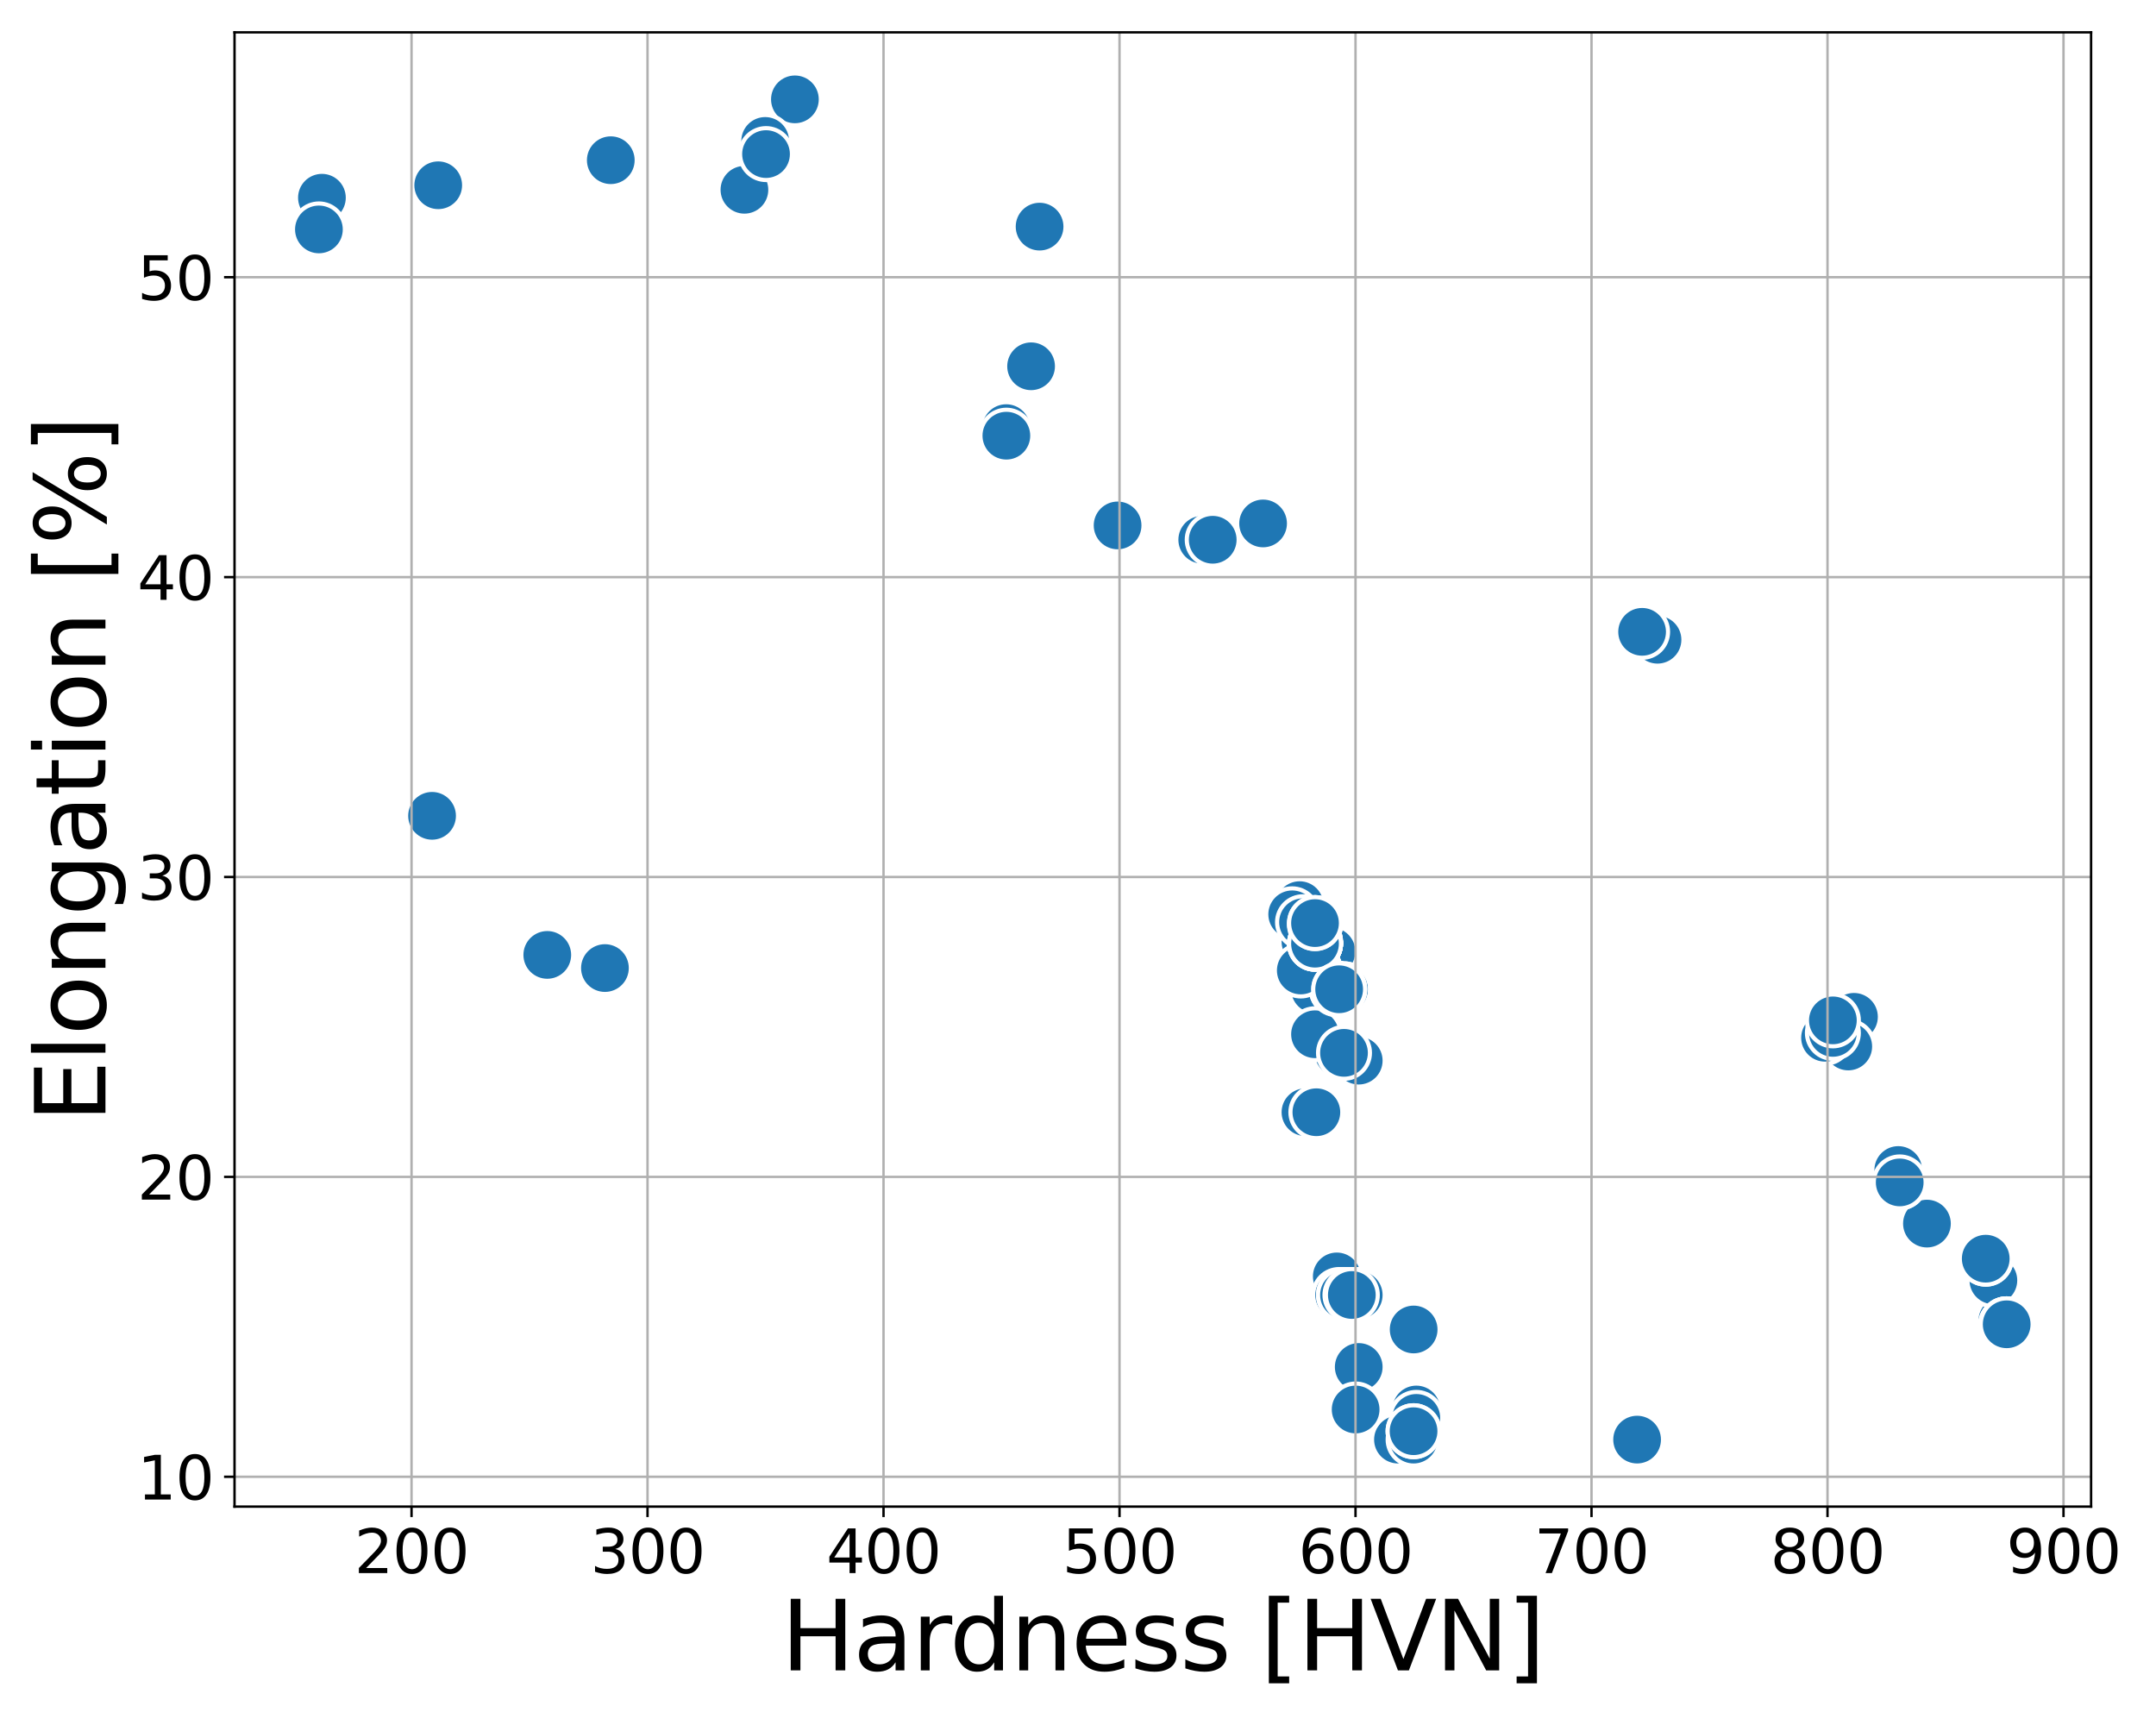 <?xml version="1.0" encoding="utf-8" standalone="no"?>
<!DOCTYPE svg PUBLIC "-//W3C//DTD SVG 1.1//EN"
  "http://www.w3.org/Graphics/SVG/1.1/DTD/svg11.dtd">
<svg xmlns:xlink="http://www.w3.org/1999/xlink" width="720pt" height="576pt" viewBox="0 0 720 576" xmlns="http://www.w3.org/2000/svg" version="1.1">
 <defs>
  <style type="text/css">*{stroke-linejoin: round; stroke-linecap: butt}</style>
 </defs>
 <g id="figure_1">
  <g id="patch_1">
   <path d="M 0 576 
L 720 576 
L 720 0 
L 0 0 
z
" style="fill: #ffffff"/>
  </g>
  <g id="axes_1">
   <g id="patch_2">
    <path d="M 78.32 503.08 
L 698.321 503.08 
L 698.321 10.8 
L 78.32 10.8 
z
" style="fill: #ffffff"/>
   </g>
   <g id="PathCollection_1">
    <defs>
     <path id="m4649d47765" d="M 0 8.66 
C 2.297 8.66 4.5 7.748 6.124 6.124 
C 7.748 4.5 8.66 2.297 8.66 0 
C 8.66 -2.297 7.748 -4.5 6.124 -6.124 
C 4.5 -7.748 2.297 -8.66 0 -8.66 
C -2.297 -8.66 -4.5 -7.748 -6.124 -6.124 
C -7.748 -4.5 -8.66 -2.297 -8.66 0 
C -8.66 2.297 -7.748 4.5 -6.124 6.124 
C -4.5 7.748 -2.297 8.66 0 8.66 
z
" style="stroke: #ffffff; stroke-width: 1.386"/>
    </defs>
    <g clip-path="url(#p7f544eba60)">
     <use xlink:href="#m4649d47765" x="202.018" y="323.248" style="fill: #1f77b4; stroke: #ffffff; stroke-width: 1.386"/>
     <use xlink:href="#m4649d47765" x="668.681" y="441.008" style="fill: #1f77b4; stroke: #ffffff; stroke-width: 1.386"/>
     <use xlink:href="#m4649d47765" x="643.506" y="408.575" style="fill: #1f77b4; stroke: #ffffff; stroke-width: 1.386"/>
     <use xlink:href="#m4649d47765" x="347.173" y="75.674" style="fill: #1f77b4; stroke: #ffffff; stroke-width: 1.386"/>
     <use xlink:href="#m4649d47765" x="144.289" y="272.414" style="fill: #1f77b4; stroke: #ffffff; stroke-width: 1.386"/>
     <use xlink:href="#m4649d47765" x="146.345" y="61.861" style="fill: #1f77b4; stroke: #ffffff; stroke-width: 1.386"/>
     <use xlink:href="#m4649d47765" x="401.49" y="180.231" style="fill: #1f77b4; stroke: #ffffff; stroke-width: 1.386"/>
     <use xlink:href="#m4649d47765" x="265.46" y="33.176" style="fill: #1f77b4; stroke: #ffffff; stroke-width: 1.386"/>
     <use xlink:href="#m4649d47765" x="446.422" y="330.33" style="fill: #1f77b4; stroke: #ffffff; stroke-width: 1.386"/>
     <use xlink:href="#m4649d47765" x="553.529" y="213.619" style="fill: #1f77b4; stroke: #ffffff; stroke-width: 1.386"/>
     <use xlink:href="#m4649d47765" x="619.137" y="339.533" style="fill: #1f77b4; stroke: #ffffff; stroke-width: 1.386"/>
     <use xlink:href="#m4649d47765" x="336.021" y="142.956" style="fill: #1f77b4; stroke: #ffffff; stroke-width: 1.386"/>
     <use xlink:href="#m4649d47765" x="248.601" y="63.372" style="fill: #1f77b4; stroke: #ffffff; stroke-width: 1.386"/>
     <use xlink:href="#m4649d47765" x="107.508" y="66.023" style="fill: #1f77b4; stroke: #ffffff; stroke-width: 1.386"/>
     <use xlink:href="#m4649d47765" x="336.078" y="145.48" style="fill: #1f77b4; stroke: #ffffff; stroke-width: 1.386"/>
     <use xlink:href="#m4649d47765" x="372.752" y="174.51" style="fill: #1f77b4; stroke: #ffffff; stroke-width: 1.386"/>
     <use xlink:href="#m4649d47765" x="106.502" y="76.608" style="fill: #1f77b4; stroke: #ffffff; stroke-width: 1.386"/>
     <use xlink:href="#m4649d47765" x="634.411" y="394.825" style="fill: #1f77b4; stroke: #ffffff; stroke-width: 1.386"/>
     <use xlink:href="#m4649d47765" x="203.972" y="53.495" style="fill: #1f77b4; stroke: #ffffff; stroke-width: 1.386"/>
     <use xlink:href="#m4649d47765" x="422.471" y="174.782" style="fill: #1f77b4; stroke: #ffffff; stroke-width: 1.386"/>
     <use xlink:href="#m4649d47765" x="344.334" y="122.308" style="fill: #1f77b4; stroke: #ffffff; stroke-width: 1.386"/>
     <use xlink:href="#m4649d47765" x="665.694" y="427.516" style="fill: #1f77b4; stroke: #ffffff; stroke-width: 1.386"/>
     <use xlink:href="#m4649d47765" x="203.594" y="54.156" style="fill: #1f77b4; stroke: #ffffff; stroke-width: 1.386"/>
     <use xlink:href="#m4649d47765" x="617.23" y="349.439" style="fill: #1f77b4; stroke: #ffffff; stroke-width: 1.386"/>
     <use xlink:href="#m4649d47765" x="670.139" y="442.2" style="fill: #1f77b4; stroke: #ffffff; stroke-width: 1.386"/>
     <use xlink:href="#m4649d47765" x="669.855" y="442.42" style="fill: #1f77b4; stroke: #ffffff; stroke-width: 1.386"/>
     <use xlink:href="#m4649d47765" x="255.537" y="47.058" style="fill: #1f77b4; stroke: #ffffff; stroke-width: 1.386"/>
     <use xlink:href="#m4649d47765" x="633.93" y="390.679" style="fill: #1f77b4; stroke: #ffffff; stroke-width: 1.386"/>
     <use xlink:href="#m4649d47765" x="373.223" y="175.443" style="fill: #1f77b4; stroke: #ffffff; stroke-width: 1.386"/>
     <use xlink:href="#m4649d47765" x="182.766" y="318.854" style="fill: #1f77b4; stroke: #ffffff; stroke-width: 1.386"/>
     <use xlink:href="#m4649d47765" x="431.53" y="305.302" style="fill: #1f77b4; stroke: #ffffff; stroke-width: 1.386"/>
     <use xlink:href="#m4649d47765" x="255.817" y="51.452" style="fill: #1f77b4; stroke: #ffffff; stroke-width: 1.386"/>
     <use xlink:href="#m4649d47765" x="634.411" y="394.825" style="fill: #1f77b4; stroke: #ffffff; stroke-width: 1.386"/>
     <use xlink:href="#m4649d47765" x="609.477" y="346.526" style="fill: #1f77b4; stroke: #ffffff; stroke-width: 1.386"/>
     <use xlink:href="#m4649d47765" x="670.052" y="442.2" style="fill: #1f77b4; stroke: #ffffff; stroke-width: 1.386"/>
     <use xlink:href="#m4649d47765" x="435.96" y="371.381" style="fill: #1f77b4; stroke: #ffffff; stroke-width: 1.386"/>
     <use xlink:href="#m4649d47765" x="663.141" y="420.288" style="fill: #1f77b4; stroke: #ffffff; stroke-width: 1.386"/>
     <use xlink:href="#m4649d47765" x="203.972" y="53.495" style="fill: #1f77b4; stroke: #ffffff; stroke-width: 1.386"/>
     <use xlink:href="#m4649d47765" x="421.809" y="174.782" style="fill: #1f77b4; stroke: #ffffff; stroke-width: 1.386"/>
     <use xlink:href="#m4649d47765" x="548.386" y="210.975" style="fill: #1f77b4; stroke: #ffffff; stroke-width: 1.386"/>
     <use xlink:href="#m4649d47765" x="612.094" y="344.894" style="fill: #1f77b4; stroke: #ffffff; stroke-width: 1.386"/>
     <use xlink:href="#m4649d47765" x="439.604" y="371.392" style="fill: #1f77b4; stroke: #ffffff; stroke-width: 1.386"/>
     <use xlink:href="#m4649d47765" x="612.094" y="340.715" style="fill: #1f77b4; stroke: #ffffff; stroke-width: 1.386"/>
     <use xlink:href="#m4649d47765" x="663.141" y="420.288" style="fill: #1f77b4; stroke: #ffffff; stroke-width: 1.386"/>
     <use xlink:href="#m4649d47765" x="435.96" y="308.235" style="fill: #1f77b4; stroke: #ffffff; stroke-width: 1.386"/>
     <use xlink:href="#m4649d47765" x="447.211" y="330.33" style="fill: #1f77b4; stroke: #ffffff; stroke-width: 1.386"/>
     <use xlink:href="#m4649d47765" x="439.148" y="308.9" style="fill: #1f77b4; stroke: #ffffff; stroke-width: 1.386"/>
     <use xlink:href="#m4649d47765" x="472.984" y="470.647" style="fill: #1f77b4; stroke: #ffffff; stroke-width: 1.386"/>
     <use xlink:href="#m4649d47765" x="447.053" y="330.33" style="fill: #1f77b4; stroke: #ffffff; stroke-width: 1.386"/>
     <use xlink:href="#m4649d47765" x="435.96" y="308.235" style="fill: #1f77b4; stroke: #ffffff; stroke-width: 1.386"/>
     <use xlink:href="#m4649d47765" x="439.148" y="315.109" style="fill: #1f77b4; stroke: #ffffff; stroke-width: 1.386"/>
     <use xlink:href="#m4649d47765" x="446.422" y="426.207" style="fill: #1f77b4; stroke: #ffffff; stroke-width: 1.386"/>
     <use xlink:href="#m4649d47765" x="447.211" y="330.33" style="fill: #1f77b4; stroke: #ffffff; stroke-width: 1.386"/>
     <use xlink:href="#m4649d47765" x="439.148" y="324.121" style="fill: #1f77b4; stroke: #ffffff; stroke-width: 1.386"/>
     <use xlink:href="#m4649d47765" x="453.672" y="432.415" style="fill: #1f77b4; stroke: #ffffff; stroke-width: 1.386"/>
     <use xlink:href="#m4649d47765" x="444.649" y="330.33" style="fill: #1f77b4; stroke: #ffffff; stroke-width: 1.386"/>
     <use xlink:href="#m4649d47765" x="439.148" y="315.109" style="fill: #1f77b4; stroke: #ffffff; stroke-width: 1.386"/>
     <use xlink:href="#m4649d47765" x="435.96" y="308.235" style="fill: #1f77b4; stroke: #ffffff; stroke-width: 1.386"/>
     <use xlink:href="#m4649d47765" x="450.984" y="432.415" style="fill: #1f77b4; stroke: #ffffff; stroke-width: 1.386"/>
     <use xlink:href="#m4649d47765" x="444.649" y="330.33" style="fill: #1f77b4; stroke: #ffffff; stroke-width: 1.386"/>
     <use xlink:href="#m4649d47765" x="439.148" y="330.33" style="fill: #1f77b4; stroke: #ffffff; stroke-width: 1.386"/>
     <use xlink:href="#m4649d47765" x="447.211" y="351.559" style="fill: #1f77b4; stroke: #ffffff; stroke-width: 1.386"/>
     <use xlink:href="#m4649d47765" x="446.422" y="330.33" style="fill: #1f77b4; stroke: #ffffff; stroke-width: 1.386"/>
     <use xlink:href="#m4649d47765" x="447.053" y="351.559" style="fill: #1f77b4; stroke: #ffffff; stroke-width: 1.386"/>
     <use xlink:href="#m4649d47765" x="444.649" y="317.712" style="fill: #1f77b4; stroke: #ffffff; stroke-width: 1.386"/>
     <use xlink:href="#m4649d47765" x="468.578" y="480.704" style="fill: #1f77b4; stroke: #ffffff; stroke-width: 1.386"/>
     <use xlink:href="#m4649d47765" x="446.422" y="330.33" style="fill: #1f77b4; stroke: #ffffff; stroke-width: 1.386"/>
     <use xlink:href="#m4649d47765" x="546.108" y="480.704" style="fill: #1f77b4; stroke: #ffffff; stroke-width: 1.386"/>
     <use xlink:href="#m4649d47765" x="439.148" y="314.444" style="fill: #1f77b4; stroke: #ffffff; stroke-width: 1.386"/>
     <use xlink:href="#m4649d47765" x="434.399" y="302.239" style="fill: #1f77b4; stroke: #ffffff; stroke-width: 1.386"/>
     <use xlink:href="#m4649d47765" x="439.148" y="308.9" style="fill: #1f77b4; stroke: #ffffff; stroke-width: 1.386"/>
     <use xlink:href="#m4649d47765" x="447.053" y="351.559" style="fill: #1f77b4; stroke: #ffffff; stroke-width: 1.386"/>
     <use xlink:href="#m4649d47765" x="431.53" y="305.302" style="fill: #1f77b4; stroke: #ffffff; stroke-width: 1.386"/>
     <use xlink:href="#m4649d47765" x="446.422" y="330.33" style="fill: #1f77b4; stroke: #ffffff; stroke-width: 1.386"/>
     <use xlink:href="#m4649d47765" x="452.718" y="432.415" style="fill: #1f77b4; stroke: #ffffff; stroke-width: 1.386"/>
     <use xlink:href="#m4649d47765" x="447.266" y="330.33" style="fill: #1f77b4; stroke: #ffffff; stroke-width: 1.386"/>
     <use xlink:href="#m4649d47765" x="439.148" y="315.109" style="fill: #1f77b4; stroke: #ffffff; stroke-width: 1.386"/>
     <use xlink:href="#m4649d47765" x="448.83" y="330.33" style="fill: #1f77b4; stroke: #ffffff; stroke-width: 1.386"/>
     <use xlink:href="#m4649d47765" x="439.148" y="315.109" style="fill: #1f77b4; stroke: #ffffff; stroke-width: 1.386"/>
     <use xlink:href="#m4649d47765" x="439.148" y="324.121" style="fill: #1f77b4; stroke: #ffffff; stroke-width: 1.386"/>
     <use xlink:href="#m4649d47765" x="431.53" y="305.302" style="fill: #1f77b4; stroke: #ffffff; stroke-width: 1.386"/>
     <use xlink:href="#m4649d47765" x="435.96" y="308.235" style="fill: #1f77b4; stroke: #ffffff; stroke-width: 1.386"/>
     <use xlink:href="#m4649d47765" x="439.148" y="315.109" style="fill: #1f77b4; stroke: #ffffff; stroke-width: 1.386"/>
     <use xlink:href="#m4649d47765" x="453.751" y="432.415" style="fill: #1f77b4; stroke: #ffffff; stroke-width: 1.386"/>
     <use xlink:href="#m4649d47765" x="439.148" y="324.121" style="fill: #1f77b4; stroke: #ffffff; stroke-width: 1.386"/>
     <use xlink:href="#m4649d47765" x="670.139" y="442.2" style="fill: #1f77b4; stroke: #ffffff; stroke-width: 1.386"/>
     <use xlink:href="#m4649d47765" x="546.943" y="479.662" style="fill: #1f77b4; stroke: #ffffff; stroke-width: 1.386"/>
     <use xlink:href="#m4649d47765" x="472.984" y="473.451" style="fill: #1f77b4; stroke: #ffffff; stroke-width: 1.386"/>
     <use xlink:href="#m4649d47765" x="439.148" y="324.121" style="fill: #1f77b4; stroke: #ffffff; stroke-width: 1.386"/>
     <use xlink:href="#m4649d47765" x="466.852" y="480.704" style="fill: #1f77b4; stroke: #ffffff; stroke-width: 1.386"/>
     <use xlink:href="#m4649d47765" x="447.053" y="330.33" style="fill: #1f77b4; stroke: #ffffff; stroke-width: 1.386"/>
     <use xlink:href="#m4649d47765" x="453.751" y="354.162" style="fill: #1f77b4; stroke: #ffffff; stroke-width: 1.386"/>
     <use xlink:href="#m4649d47765" x="453.672" y="456.448" style="fill: #1f77b4; stroke: #ffffff; stroke-width: 1.386"/>
     <use xlink:href="#m4649d47765" x="447.053" y="330.33" style="fill: #1f77b4; stroke: #ffffff; stroke-width: 1.386"/>
     <use xlink:href="#m4649d47765" x="447.053" y="330.33" style="fill: #1f77b4; stroke: #ffffff; stroke-width: 1.386"/>
     <use xlink:href="#m4649d47765" x="447.053" y="330.33" style="fill: #1f77b4; stroke: #ffffff; stroke-width: 1.386"/>
     <use xlink:href="#m4649d47765" x="446.422" y="330.33" style="fill: #1f77b4; stroke: #ffffff; stroke-width: 1.386"/>
     <use xlink:href="#m4649d47765" x="448.83" y="432.415" style="fill: #1f77b4; stroke: #ffffff; stroke-width: 1.386"/>
     <use xlink:href="#m4649d47765" x="439.148" y="330.33" style="fill: #1f77b4; stroke: #ffffff; stroke-width: 1.386"/>
     <use xlink:href="#m4649d47765" x="447.211" y="330.33" style="fill: #1f77b4; stroke: #ffffff; stroke-width: 1.386"/>
     <use xlink:href="#m4649d47765" x="439.148" y="308.235" style="fill: #1f77b4; stroke: #ffffff; stroke-width: 1.386"/>
     <use xlink:href="#m4649d47765" x="452.482" y="470.647" style="fill: #1f77b4; stroke: #ffffff; stroke-width: 1.386"/>
     <use xlink:href="#m4649d47765" x="439.148" y="314.444" style="fill: #1f77b4; stroke: #ffffff; stroke-width: 1.386"/>
     <use xlink:href="#m4649d47765" x="472.093" y="443.931" style="fill: #1f77b4; stroke: #ffffff; stroke-width: 1.386"/>
     <use xlink:href="#m4649d47765" x="447.053" y="330.33" style="fill: #1f77b4; stroke: #ffffff; stroke-width: 1.386"/>
     <use xlink:href="#m4649d47765" x="546.715" y="480.704" style="fill: #1f77b4; stroke: #ffffff; stroke-width: 1.386"/>
     <use xlink:href="#m4649d47765" x="453.751" y="354.162" style="fill: #1f77b4; stroke: #ffffff; stroke-width: 1.386"/>
     <use xlink:href="#m4649d47765" x="446.422" y="330.33" style="fill: #1f77b4; stroke: #ffffff; stroke-width: 1.386"/>
     <use xlink:href="#m4649d47765" x="439.148" y="314.444" style="fill: #1f77b4; stroke: #ffffff; stroke-width: 1.386"/>
     <use xlink:href="#m4649d47765" x="435.96" y="308.235" style="fill: #1f77b4; stroke: #ffffff; stroke-width: 1.386"/>
     <use xlink:href="#m4649d47765" x="448.83" y="330.33" style="fill: #1f77b4; stroke: #ffffff; stroke-width: 1.386"/>
     <use xlink:href="#m4649d47765" x="439.148" y="315.109" style="fill: #1f77b4; stroke: #ffffff; stroke-width: 1.386"/>
     <use xlink:href="#m4649d47765" x="447.053" y="330.33" style="fill: #1f77b4; stroke: #ffffff; stroke-width: 1.386"/>
     <use xlink:href="#m4649d47765" x="435.96" y="314.444" style="fill: #1f77b4; stroke: #ffffff; stroke-width: 1.386"/>
     <use xlink:href="#m4649d47765" x="439.148" y="315.109" style="fill: #1f77b4; stroke: #ffffff; stroke-width: 1.386"/>
     <use xlink:href="#m4649d47765" x="447.211" y="330.33" style="fill: #1f77b4; stroke: #ffffff; stroke-width: 1.386"/>
     <use xlink:href="#m4649d47765" x="466.852" y="480.704" style="fill: #1f77b4; stroke: #ffffff; stroke-width: 1.386"/>
     <use xlink:href="#m4649d47765" x="447.211" y="432.415" style="fill: #1f77b4; stroke: #ffffff; stroke-width: 1.386"/>
     <use xlink:href="#m4649d47765" x="472.077" y="480.704" style="fill: #1f77b4; stroke: #ffffff; stroke-width: 1.386"/>
     <use xlink:href="#m4649d47765" x="439.148" y="345.35" style="fill: #1f77b4; stroke: #ffffff; stroke-width: 1.386"/>
     <use xlink:href="#m4649d47765" x="446.422" y="330.33" style="fill: #1f77b4; stroke: #ffffff; stroke-width: 1.386"/>
     <use xlink:href="#m4649d47765" x="453.751" y="432.415" style="fill: #1f77b4; stroke: #ffffff; stroke-width: 1.386"/>
     <use xlink:href="#m4649d47765" x="434.013" y="302.239" style="fill: #1f77b4; stroke: #ffffff; stroke-width: 1.386"/>
     <use xlink:href="#m4649d47765" x="434.399" y="324.054" style="fill: #1f77b4; stroke: #ffffff; stroke-width: 1.386"/>
     <use xlink:href="#m4649d47765" x="447.266" y="330.33" style="fill: #1f77b4; stroke: #ffffff; stroke-width: 1.386"/>
     <use xlink:href="#m4649d47765" x="451.449" y="432.415" style="fill: #1f77b4; stroke: #ffffff; stroke-width: 1.386"/>
     <use xlink:href="#m4649d47765" x="448.83" y="351.559" style="fill: #1f77b4; stroke: #ffffff; stroke-width: 1.386"/>
     <use xlink:href="#m4649d47765" x="453.751" y="456.448" style="fill: #1f77b4; stroke: #ffffff; stroke-width: 1.386"/>
     <use xlink:href="#m4649d47765" x="431.53" y="305.302" style="fill: #1f77b4; stroke: #ffffff; stroke-width: 1.386"/>
     <use xlink:href="#m4649d47765" x="448.83" y="432.415" style="fill: #1f77b4; stroke: #ffffff; stroke-width: 1.386"/>
     <use xlink:href="#m4649d47765" x="404.989" y="180.231" style="fill: #1f77b4; stroke: #ffffff; stroke-width: 1.386"/>
     <use xlink:href="#m4649d47765" x="439.148" y="308.235" style="fill: #1f77b4; stroke: #ffffff; stroke-width: 1.386"/>
     <use xlink:href="#m4649d47765" x="453.751" y="432.415" style="fill: #1f77b4; stroke: #ffffff; stroke-width: 1.386"/>
     <use xlink:href="#m4649d47765" x="472.062" y="477.9" style="fill: #1f77b4; stroke: #ffffff; stroke-width: 1.386"/>
     <use xlink:href="#m4649d47765" x="435.148" y="307.937" style="fill: #1f77b4; stroke: #ffffff; stroke-width: 1.386"/>
     <use xlink:href="#m4649d47765" x="452.718" y="470.647" style="fill: #1f77b4; stroke: #ffffff; stroke-width: 1.386"/>
     <use xlink:href="#m4649d47765" x="448.83" y="432.415" style="fill: #1f77b4; stroke: #ffffff; stroke-width: 1.386"/>
     <use xlink:href="#m4649d47765" x="450.984" y="432.415" style="fill: #1f77b4; stroke: #ffffff; stroke-width: 1.386"/>
     <use xlink:href="#m4649d47765" x="453.751" y="432.415" style="fill: #1f77b4; stroke: #ffffff; stroke-width: 1.386"/>
     <use xlink:href="#m4649d47765" x="439.148" y="315.109" style="fill: #1f77b4; stroke: #ffffff; stroke-width: 1.386"/>
     <use xlink:href="#m4649d47765" x="439.148" y="315.109" style="fill: #1f77b4; stroke: #ffffff; stroke-width: 1.386"/>
     <use xlink:href="#m4649d47765" x="439.148" y="308.9" style="fill: #1f77b4; stroke: #ffffff; stroke-width: 1.386"/>
     <use xlink:href="#m4649d47765" x="439.148" y="315.109" style="fill: #1f77b4; stroke: #ffffff; stroke-width: 1.386"/>
     <use xlink:href="#m4649d47765" x="439.148" y="315.109" style="fill: #1f77b4; stroke: #ffffff; stroke-width: 1.386"/>
     <use xlink:href="#m4649d47765" x="546.715" y="480.704" style="fill: #1f77b4; stroke: #ffffff; stroke-width: 1.386"/>
     <use xlink:href="#m4649d47765" x="447.211" y="330.33" style="fill: #1f77b4; stroke: #ffffff; stroke-width: 1.386"/>
     <use xlink:href="#m4649d47765" x="439.148" y="308.235" style="fill: #1f77b4; stroke: #ffffff; stroke-width: 1.386"/>
     <use xlink:href="#m4649d47765" x="439.148" y="308.235" style="fill: #1f77b4; stroke: #ffffff; stroke-width: 1.386"/>
     <use xlink:href="#m4649d47765" x="472.062" y="477.9" style="fill: #1f77b4; stroke: #ffffff; stroke-width: 1.386"/>
     <use xlink:href="#m4649d47765" x="451.449" y="432.415" style="fill: #1f77b4; stroke: #ffffff; stroke-width: 1.386"/>
    </g>
   </g>
   <g id="matplotlib.axis_1">
    <g id="xtick_1">
     <g id="line2d_1">
      <path d="M 137.432 503.08 
L 137.432 10.8 
" clip-path="url(#p7f544eba60)" style="fill: none; stroke: #b0b0b0; stroke-width: 0.8; stroke-linecap: square"/>
     </g>
     <g id="line2d_2">
      <defs>
       <path id="m4e67c85274" d="M 0 0 
L 0 3.5 
" style="stroke: #000000; stroke-width: 0.8"/>
      </defs>
      <g>
       <use xlink:href="#m4e67c85274" x="137.432" y="503.08" style="stroke: #000000; stroke-width: 0.8"/>
      </g>
     </g>
     <g id="text_1">
      <!-- 200 -->
      <g transform="translate(118.345 525.277) scale(0.2 -0.2)">
       <defs>
        <path id="DejaVuSans-32" d="M 1228 531 
L 3431 531 
L 3431 0 
L 469 0 
L 469 531 
Q 828 903 1448 1529 
Q 2069 2156 2228 2338 
Q 2531 2678 2651 2914 
Q 2772 3150 2772 3378 
Q 2772 3750 2511 3984 
Q 2250 4219 1831 4219 
Q 1534 4219 1204 4116 
Q 875 4013 500 3803 
L 500 4441 
Q 881 4594 1212 4672 
Q 1544 4750 1819 4750 
Q 2544 4750 2975 4387 
Q 3406 4025 3406 3419 
Q 3406 3131 3298 2873 
Q 3191 2616 2906 2266 
Q 2828 2175 2409 1742 
Q 1991 1309 1228 531 
z
" transform="scale(0.016)"/>
        <path id="DejaVuSans-30" d="M 2034 4250 
Q 1547 4250 1301 3770 
Q 1056 3291 1056 2328 
Q 1056 1369 1301 889 
Q 1547 409 2034 409 
Q 2525 409 2770 889 
Q 3016 1369 3016 2328 
Q 3016 3291 2770 3770 
Q 2525 4250 2034 4250 
z
M 2034 4750 
Q 2819 4750 3233 4129 
Q 3647 3509 3647 2328 
Q 3647 1150 3233 529 
Q 2819 -91 2034 -91 
Q 1250 -91 836 529 
Q 422 1150 422 2328 
Q 422 3509 836 4129 
Q 1250 4750 2034 4750 
z
" transform="scale(0.016)"/>
       </defs>
       <use xlink:href="#DejaVuSans-32"/>
       <use xlink:href="#DejaVuSans-30" x="63.623"/>
       <use xlink:href="#DejaVuSans-30" x="127.246"/>
      </g>
     </g>
    </g>
    <g id="xtick_2">
     <g id="line2d_3">
      <path d="M 216.243 503.08 
L 216.243 10.8 
" clip-path="url(#p7f544eba60)" style="fill: none; stroke: #b0b0b0; stroke-width: 0.8; stroke-linecap: square"/>
     </g>
     <g id="line2d_4">
      <g>
       <use xlink:href="#m4e67c85274" x="216.243" y="503.08" style="stroke: #000000; stroke-width: 0.8"/>
      </g>
     </g>
     <g id="text_2">
      <!-- 300 -->
      <g transform="translate(197.156 525.277) scale(0.2 -0.2)">
       <defs>
        <path id="DejaVuSans-33" d="M 2597 2516 
Q 3050 2419 3304 2112 
Q 3559 1806 3559 1356 
Q 3559 666 3084 287 
Q 2609 -91 1734 -91 
Q 1441 -91 1130 -33 
Q 819 25 488 141 
L 488 750 
Q 750 597 1062 519 
Q 1375 441 1716 441 
Q 2309 441 2620 675 
Q 2931 909 2931 1356 
Q 2931 1769 2642 2001 
Q 2353 2234 1838 2234 
L 1294 2234 
L 1294 2753 
L 1863 2753 
Q 2328 2753 2575 2939 
Q 2822 3125 2822 3475 
Q 2822 3834 2567 4026 
Q 2313 4219 1838 4219 
Q 1578 4219 1281 4162 
Q 984 4106 628 3988 
L 628 4550 
Q 988 4650 1302 4700 
Q 1616 4750 1894 4750 
Q 2613 4750 3031 4423 
Q 3450 4097 3450 3541 
Q 3450 3153 3228 2886 
Q 3006 2619 2597 2516 
z
" transform="scale(0.016)"/>
       </defs>
       <use xlink:href="#DejaVuSans-33"/>
       <use xlink:href="#DejaVuSans-30" x="63.623"/>
       <use xlink:href="#DejaVuSans-30" x="127.246"/>
      </g>
     </g>
    </g>
    <g id="xtick_3">
     <g id="line2d_5">
      <path d="M 295.054 503.08 
L 295.054 10.8 
" clip-path="url(#p7f544eba60)" style="fill: none; stroke: #b0b0b0; stroke-width: 0.8; stroke-linecap: square"/>
     </g>
     <g id="line2d_6">
      <g>
       <use xlink:href="#m4e67c85274" x="295.054" y="503.08" style="stroke: #000000; stroke-width: 0.8"/>
      </g>
     </g>
     <g id="text_3">
      <!-- 400 -->
      <g transform="translate(275.967 525.277) scale(0.2 -0.2)">
       <defs>
        <path id="DejaVuSans-34" d="M 2419 4116 
L 825 1625 
L 2419 1625 
L 2419 4116 
z
M 2253 4666 
L 3047 4666 
L 3047 1625 
L 3713 1625 
L 3713 1100 
L 3047 1100 
L 3047 0 
L 2419 0 
L 2419 1100 
L 313 1100 
L 313 1709 
L 2253 4666 
z
" transform="scale(0.016)"/>
       </defs>
       <use xlink:href="#DejaVuSans-34"/>
       <use xlink:href="#DejaVuSans-30" x="63.623"/>
       <use xlink:href="#DejaVuSans-30" x="127.246"/>
      </g>
     </g>
    </g>
    <g id="xtick_4">
     <g id="line2d_7">
      <path d="M 373.865 503.08 
L 373.865 10.8 
" clip-path="url(#p7f544eba60)" style="fill: none; stroke: #b0b0b0; stroke-width: 0.8; stroke-linecap: square"/>
     </g>
     <g id="line2d_8">
      <g>
       <use xlink:href="#m4e67c85274" x="373.865" y="503.08" style="stroke: #000000; stroke-width: 0.8"/>
      </g>
     </g>
     <g id="text_4">
      <!-- 500 -->
      <g transform="translate(354.778 525.277) scale(0.2 -0.2)">
       <defs>
        <path id="DejaVuSans-35" d="M 691 4666 
L 3169 4666 
L 3169 4134 
L 1269 4134 
L 1269 2991 
Q 1406 3038 1543 3061 
Q 1681 3084 1819 3084 
Q 2600 3084 3056 2656 
Q 3513 2228 3513 1497 
Q 3513 744 3044 326 
Q 2575 -91 1722 -91 
Q 1428 -91 1123 -41 
Q 819 9 494 109 
L 494 744 
Q 775 591 1075 516 
Q 1375 441 1709 441 
Q 2250 441 2565 725 
Q 2881 1009 2881 1497 
Q 2881 1984 2565 2268 
Q 2250 2553 1709 2553 
Q 1456 2553 1204 2497 
Q 953 2441 691 2322 
L 691 4666 
z
" transform="scale(0.016)"/>
       </defs>
       <use xlink:href="#DejaVuSans-35"/>
       <use xlink:href="#DejaVuSans-30" x="63.623"/>
       <use xlink:href="#DejaVuSans-30" x="127.246"/>
      </g>
     </g>
    </g>
    <g id="xtick_5">
     <g id="line2d_9">
      <path d="M 452.676 503.08 
L 452.676 10.8 
" clip-path="url(#p7f544eba60)" style="fill: none; stroke: #b0b0b0; stroke-width: 0.8; stroke-linecap: square"/>
     </g>
     <g id="line2d_10">
      <g>
       <use xlink:href="#m4e67c85274" x="452.676" y="503.08" style="stroke: #000000; stroke-width: 0.8"/>
      </g>
     </g>
     <g id="text_5">
      <!-- 600 -->
      <g transform="translate(433.588 525.277) scale(0.2 -0.2)">
       <defs>
        <path id="DejaVuSans-36" d="M 2113 2584 
Q 1688 2584 1439 2293 
Q 1191 2003 1191 1497 
Q 1191 994 1439 701 
Q 1688 409 2113 409 
Q 2538 409 2786 701 
Q 3034 994 3034 1497 
Q 3034 2003 2786 2293 
Q 2538 2584 2113 2584 
z
M 3366 4563 
L 3366 3988 
Q 3128 4100 2886 4159 
Q 2644 4219 2406 4219 
Q 1781 4219 1451 3797 
Q 1122 3375 1075 2522 
Q 1259 2794 1537 2939 
Q 1816 3084 2150 3084 
Q 2853 3084 3261 2657 
Q 3669 2231 3669 1497 
Q 3669 778 3244 343 
Q 2819 -91 2113 -91 
Q 1303 -91 875 529 
Q 447 1150 447 2328 
Q 447 3434 972 4092 
Q 1497 4750 2381 4750 
Q 2619 4750 2861 4703 
Q 3103 4656 3366 4563 
z
" transform="scale(0.016)"/>
       </defs>
       <use xlink:href="#DejaVuSans-36"/>
       <use xlink:href="#DejaVuSans-30" x="63.623"/>
       <use xlink:href="#DejaVuSans-30" x="127.246"/>
      </g>
     </g>
    </g>
    <g id="xtick_6">
     <g id="line2d_11">
      <path d="M 531.487 503.08 
L 531.487 10.8 
" clip-path="url(#p7f544eba60)" style="fill: none; stroke: #b0b0b0; stroke-width: 0.8; stroke-linecap: square"/>
     </g>
     <g id="line2d_12">
      <g>
       <use xlink:href="#m4e67c85274" x="531.487" y="503.08" style="stroke: #000000; stroke-width: 0.8"/>
      </g>
     </g>
     <g id="text_6">
      <!-- 700 -->
      <g transform="translate(512.399 525.277) scale(0.2 -0.2)">
       <defs>
        <path id="DejaVuSans-37" d="M 525 4666 
L 3525 4666 
L 3525 4397 
L 1831 0 
L 1172 0 
L 2766 4134 
L 525 4134 
L 525 4666 
z
" transform="scale(0.016)"/>
       </defs>
       <use xlink:href="#DejaVuSans-37"/>
       <use xlink:href="#DejaVuSans-30" x="63.623"/>
       <use xlink:href="#DejaVuSans-30" x="127.246"/>
      </g>
     </g>
    </g>
    <g id="xtick_7">
     <g id="line2d_13">
      <path d="M 610.298 503.08 
L 610.298 10.8 
" clip-path="url(#p7f544eba60)" style="fill: none; stroke: #b0b0b0; stroke-width: 0.8; stroke-linecap: square"/>
     </g>
     <g id="line2d_14">
      <g>
       <use xlink:href="#m4e67c85274" x="610.298" y="503.08" style="stroke: #000000; stroke-width: 0.8"/>
      </g>
     </g>
     <g id="text_7">
      <!-- 800 -->
      <g transform="translate(591.21 525.277) scale(0.2 -0.2)">
       <defs>
        <path id="DejaVuSans-38" d="M 2034 2216 
Q 1584 2216 1326 1975 
Q 1069 1734 1069 1313 
Q 1069 891 1326 650 
Q 1584 409 2034 409 
Q 2484 409 2743 651 
Q 3003 894 3003 1313 
Q 3003 1734 2745 1975 
Q 2488 2216 2034 2216 
z
M 1403 2484 
Q 997 2584 770 2862 
Q 544 3141 544 3541 
Q 544 4100 942 4425 
Q 1341 4750 2034 4750 
Q 2731 4750 3128 4425 
Q 3525 4100 3525 3541 
Q 3525 3141 3298 2862 
Q 3072 2584 2669 2484 
Q 3125 2378 3379 2068 
Q 3634 1759 3634 1313 
Q 3634 634 3220 271 
Q 2806 -91 2034 -91 
Q 1263 -91 848 271 
Q 434 634 434 1313 
Q 434 1759 690 2068 
Q 947 2378 1403 2484 
z
M 1172 3481 
Q 1172 3119 1398 2916 
Q 1625 2713 2034 2713 
Q 2441 2713 2670 2916 
Q 2900 3119 2900 3481 
Q 2900 3844 2670 4047 
Q 2441 4250 2034 4250 
Q 1625 4250 1398 4047 
Q 1172 3844 1172 3481 
z
" transform="scale(0.016)"/>
       </defs>
       <use xlink:href="#DejaVuSans-38"/>
       <use xlink:href="#DejaVuSans-30" x="63.623"/>
       <use xlink:href="#DejaVuSans-30" x="127.246"/>
      </g>
     </g>
    </g>
    <g id="xtick_8">
     <g id="line2d_15">
      <path d="M 689.109 503.08 
L 689.109 10.8 
" clip-path="url(#p7f544eba60)" style="fill: none; stroke: #b0b0b0; stroke-width: 0.8; stroke-linecap: square"/>
     </g>
     <g id="line2d_16">
      <g>
       <use xlink:href="#m4e67c85274" x="689.109" y="503.08" style="stroke: #000000; stroke-width: 0.8"/>
      </g>
     </g>
     <g id="text_8">
      <!-- 900 -->
      <g transform="translate(670.021 525.277) scale(0.2 -0.2)">
       <defs>
        <path id="DejaVuSans-39" d="M 703 97 
L 703 672 
Q 941 559 1184 500 
Q 1428 441 1663 441 
Q 2288 441 2617 861 
Q 2947 1281 2994 2138 
Q 2813 1869 2534 1725 
Q 2256 1581 1919 1581 
Q 1219 1581 811 2004 
Q 403 2428 403 3163 
Q 403 3881 828 4315 
Q 1253 4750 1959 4750 
Q 2769 4750 3195 4129 
Q 3622 3509 3622 2328 
Q 3622 1225 3098 567 
Q 2575 -91 1691 -91 
Q 1453 -91 1209 -44 
Q 966 3 703 97 
z
M 1959 2075 
Q 2384 2075 2632 2365 
Q 2881 2656 2881 3163 
Q 2881 3666 2632 3958 
Q 2384 4250 1959 4250 
Q 1534 4250 1286 3958 
Q 1038 3666 1038 3163 
Q 1038 2656 1286 2365 
Q 1534 2075 1959 2075 
z
" transform="scale(0.016)"/>
       </defs>
       <use xlink:href="#DejaVuSans-39"/>
       <use xlink:href="#DejaVuSans-30" x="63.623"/>
       <use xlink:href="#DejaVuSans-30" x="127.246"/>
      </g>
     </g>
    </g>
    <g id="text_9">
     <!-- Hardness [HVN] -->
     <g transform="translate(260.855 557.751) scale(0.32 -0.32)">
      <defs>
       <path id="DejaVuSans-48" d="M 628 4666 
L 1259 4666 
L 1259 2753 
L 3553 2753 
L 3553 4666 
L 4184 4666 
L 4184 0 
L 3553 0 
L 3553 2222 
L 1259 2222 
L 1259 0 
L 628 0 
L 628 4666 
z
" transform="scale(0.016)"/>
       <path id="DejaVuSans-61" d="M 2194 1759 
Q 1497 1759 1228 1600 
Q 959 1441 959 1056 
Q 959 750 1161 570 
Q 1363 391 1709 391 
Q 2188 391 2477 730 
Q 2766 1069 2766 1631 
L 2766 1759 
L 2194 1759 
z
M 3341 1997 
L 3341 0 
L 2766 0 
L 2766 531 
Q 2569 213 2275 61 
Q 1981 -91 1556 -91 
Q 1019 -91 701 211 
Q 384 513 384 1019 
Q 384 1609 779 1909 
Q 1175 2209 1959 2209 
L 2766 2209 
L 2766 2266 
Q 2766 2663 2505 2880 
Q 2244 3097 1772 3097 
Q 1472 3097 1187 3025 
Q 903 2953 641 2809 
L 641 3341 
Q 956 3463 1253 3523 
Q 1550 3584 1831 3584 
Q 2591 3584 2966 3190 
Q 3341 2797 3341 1997 
z
" transform="scale(0.016)"/>
       <path id="DejaVuSans-72" d="M 2631 2963 
Q 2534 3019 2420 3045 
Q 2306 3072 2169 3072 
Q 1681 3072 1420 2755 
Q 1159 2438 1159 1844 
L 1159 0 
L 581 0 
L 581 3500 
L 1159 3500 
L 1159 2956 
Q 1341 3275 1631 3429 
Q 1922 3584 2338 3584 
Q 2397 3584 2469 3576 
Q 2541 3569 2628 3553 
L 2631 2963 
z
" transform="scale(0.016)"/>
       <path id="DejaVuSans-64" d="M 2906 2969 
L 2906 4863 
L 3481 4863 
L 3481 0 
L 2906 0 
L 2906 525 
Q 2725 213 2448 61 
Q 2172 -91 1784 -91 
Q 1150 -91 751 415 
Q 353 922 353 1747 
Q 353 2572 751 3078 
Q 1150 3584 1784 3584 
Q 2172 3584 2448 3432 
Q 2725 3281 2906 2969 
z
M 947 1747 
Q 947 1113 1208 752 
Q 1469 391 1925 391 
Q 2381 391 2643 752 
Q 2906 1113 2906 1747 
Q 2906 2381 2643 2742 
Q 2381 3103 1925 3103 
Q 1469 3103 1208 2742 
Q 947 2381 947 1747 
z
" transform="scale(0.016)"/>
       <path id="DejaVuSans-6e" d="M 3513 2113 
L 3513 0 
L 2938 0 
L 2938 2094 
Q 2938 2591 2744 2837 
Q 2550 3084 2163 3084 
Q 1697 3084 1428 2787 
Q 1159 2491 1159 1978 
L 1159 0 
L 581 0 
L 581 3500 
L 1159 3500 
L 1159 2956 
Q 1366 3272 1645 3428 
Q 1925 3584 2291 3584 
Q 2894 3584 3203 3211 
Q 3513 2838 3513 2113 
z
" transform="scale(0.016)"/>
       <path id="DejaVuSans-65" d="M 3597 1894 
L 3597 1613 
L 953 1613 
Q 991 1019 1311 708 
Q 1631 397 2203 397 
Q 2534 397 2845 478 
Q 3156 559 3463 722 
L 3463 178 
Q 3153 47 2828 -22 
Q 2503 -91 2169 -91 
Q 1331 -91 842 396 
Q 353 884 353 1716 
Q 353 2575 817 3079 
Q 1281 3584 2069 3584 
Q 2775 3584 3186 3129 
Q 3597 2675 3597 1894 
z
M 3022 2063 
Q 3016 2534 2758 2815 
Q 2500 3097 2075 3097 
Q 1594 3097 1305 2825 
Q 1016 2553 972 2059 
L 3022 2063 
z
" transform="scale(0.016)"/>
       <path id="DejaVuSans-73" d="M 2834 3397 
L 2834 2853 
Q 2591 2978 2328 3040 
Q 2066 3103 1784 3103 
Q 1356 3103 1142 2972 
Q 928 2841 928 2578 
Q 928 2378 1081 2264 
Q 1234 2150 1697 2047 
L 1894 2003 
Q 2506 1872 2764 1633 
Q 3022 1394 3022 966 
Q 3022 478 2636 193 
Q 2250 -91 1575 -91 
Q 1294 -91 989 -36 
Q 684 19 347 128 
L 347 722 
Q 666 556 975 473 
Q 1284 391 1588 391 
Q 1994 391 2212 530 
Q 2431 669 2431 922 
Q 2431 1156 2273 1281 
Q 2116 1406 1581 1522 
L 1381 1569 
Q 847 1681 609 1914 
Q 372 2147 372 2553 
Q 372 3047 722 3315 
Q 1072 3584 1716 3584 
Q 2034 3584 2315 3537 
Q 2597 3491 2834 3397 
z
" transform="scale(0.016)"/>
       <path id="DejaVuSans-20" transform="scale(0.016)"/>
       <path id="DejaVuSans-5b" d="M 550 4863 
L 1875 4863 
L 1875 4416 
L 1125 4416 
L 1125 -397 
L 1875 -397 
L 1875 -844 
L 550 -844 
L 550 4863 
z
" transform="scale(0.016)"/>
       <path id="DejaVuSans-56" d="M 1831 0 
L 50 4666 
L 709 4666 
L 2188 738 
L 3669 4666 
L 4325 4666 
L 2547 0 
L 1831 0 
z
" transform="scale(0.016)"/>
       <path id="DejaVuSans-4e" d="M 628 4666 
L 1478 4666 
L 3547 763 
L 3547 4666 
L 4159 4666 
L 4159 0 
L 3309 0 
L 1241 3903 
L 1241 0 
L 628 0 
L 628 4666 
z
" transform="scale(0.016)"/>
       <path id="DejaVuSans-5d" d="M 1947 4863 
L 1947 -844 
L 622 -844 
L 622 -397 
L 1369 -397 
L 1369 4416 
L 622 4416 
L 622 4863 
L 1947 4863 
z
" transform="scale(0.016)"/>
      </defs>
      <use xlink:href="#DejaVuSans-48"/>
      <use xlink:href="#DejaVuSans-61" x="75.195"/>
      <use xlink:href="#DejaVuSans-72" x="136.475"/>
      <use xlink:href="#DejaVuSans-64" x="175.838"/>
      <use xlink:href="#DejaVuSans-6e" x="239.314"/>
      <use xlink:href="#DejaVuSans-65" x="302.693"/>
      <use xlink:href="#DejaVuSans-73" x="364.217"/>
      <use xlink:href="#DejaVuSans-73" x="416.316"/>
      <use xlink:href="#DejaVuSans-20" x="468.416"/>
      <use xlink:href="#DejaVuSans-5b" x="500.203"/>
      <use xlink:href="#DejaVuSans-48" x="539.217"/>
      <use xlink:href="#DejaVuSans-56" x="614.412"/>
      <use xlink:href="#DejaVuSans-4e" x="682.82"/>
      <use xlink:href="#DejaVuSans-5d" x="757.625"/>
     </g>
    </g>
   </g>
   <g id="matplotlib.axis_2">
    <g id="ytick_1">
     <g id="line2d_17">
      <path d="M 78.32 493.115 
L 698.321 493.115 
" clip-path="url(#p7f544eba60)" style="fill: none; stroke: #b0b0b0; stroke-width: 0.8; stroke-linecap: square"/>
     </g>
     <g id="line2d_18">
      <defs>
       <path id="m3f0a3c8393" d="M 0 0 
L -3.5 0 
" style="stroke: #000000; stroke-width: 0.8"/>
      </defs>
      <g>
       <use xlink:href="#m3f0a3c8393" x="78.32" y="493.115" style="stroke: #000000; stroke-width: 0.8"/>
      </g>
     </g>
     <g id="text_10">
      <!-- 10 -->
      <g transform="translate(45.87 500.714) scale(0.2 -0.2)">
       <defs>
        <path id="DejaVuSans-31" d="M 794 531 
L 1825 531 
L 1825 4091 
L 703 3866 
L 703 4441 
L 1819 4666 
L 2450 4666 
L 2450 531 
L 3481 531 
L 3481 0 
L 794 0 
L 794 531 
z
" transform="scale(0.016)"/>
       </defs>
       <use xlink:href="#DejaVuSans-31"/>
       <use xlink:href="#DejaVuSans-30" x="63.623"/>
      </g>
     </g>
    </g>
    <g id="ytick_2">
     <g id="line2d_19">
      <path d="M 78.32 392.978 
L 698.321 392.978 
" clip-path="url(#p7f544eba60)" style="fill: none; stroke: #b0b0b0; stroke-width: 0.8; stroke-linecap: square"/>
     </g>
     <g id="line2d_20">
      <g>
       <use xlink:href="#m3f0a3c8393" x="78.32" y="392.978" style="stroke: #000000; stroke-width: 0.8"/>
      </g>
     </g>
     <g id="text_11">
      <!-- 20 -->
      <g transform="translate(45.87 400.577) scale(0.2 -0.2)">
       <use xlink:href="#DejaVuSans-32"/>
       <use xlink:href="#DejaVuSans-30" x="63.623"/>
      </g>
     </g>
    </g>
    <g id="ytick_3">
     <g id="line2d_21">
      <path d="M 78.32 292.841 
L 698.321 292.841 
" clip-path="url(#p7f544eba60)" style="fill: none; stroke: #b0b0b0; stroke-width: 0.8; stroke-linecap: square"/>
     </g>
     <g id="line2d_22">
      <g>
       <use xlink:href="#m3f0a3c8393" x="78.32" y="292.841" style="stroke: #000000; stroke-width: 0.8"/>
      </g>
     </g>
     <g id="text_12">
      <!-- 30 -->
      <g transform="translate(45.87 300.44) scale(0.2 -0.2)">
       <use xlink:href="#DejaVuSans-33"/>
       <use xlink:href="#DejaVuSans-30" x="63.623"/>
      </g>
     </g>
    </g>
    <g id="ytick_4">
     <g id="line2d_23">
      <path d="M 78.32 192.704 
L 698.321 192.704 
" clip-path="url(#p7f544eba60)" style="fill: none; stroke: #b0b0b0; stroke-width: 0.8; stroke-linecap: square"/>
     </g>
     <g id="line2d_24">
      <g>
       <use xlink:href="#m3f0a3c8393" x="78.32" y="192.704" style="stroke: #000000; stroke-width: 0.8"/>
      </g>
     </g>
     <g id="text_13">
      <!-- 40 -->
      <g transform="translate(45.87 200.303) scale(0.2 -0.2)">
       <use xlink:href="#DejaVuSans-34"/>
       <use xlink:href="#DejaVuSans-30" x="63.623"/>
      </g>
     </g>
    </g>
    <g id="ytick_5">
     <g id="line2d_25">
      <path d="M 78.32 92.568 
L 698.321 92.568 
" clip-path="url(#p7f544eba60)" style="fill: none; stroke: #b0b0b0; stroke-width: 0.8; stroke-linecap: square"/>
     </g>
     <g id="line2d_26">
      <g>
       <use xlink:href="#m3f0a3c8393" x="78.32" y="92.568" style="stroke: #000000; stroke-width: 0.8"/>
      </g>
     </g>
     <g id="text_14">
      <!-- 50 -->
      <g transform="translate(45.87 100.166) scale(0.2 -0.2)">
       <use xlink:href="#DejaVuSans-35"/>
       <use xlink:href="#DejaVuSans-30" x="63.623"/>
      </g>
     </g>
    </g>
    <g id="text_15">
     <!-- Elongation [%] -->
     <g transform="translate(35.215 374.808) rotate(-90) scale(0.32 -0.32)">
      <defs>
       <path id="DejaVuSans-45" d="M 628 4666 
L 3578 4666 
L 3578 4134 
L 1259 4134 
L 1259 2753 
L 3481 2753 
L 3481 2222 
L 1259 2222 
L 1259 531 
L 3634 531 
L 3634 0 
L 628 0 
L 628 4666 
z
" transform="scale(0.016)"/>
       <path id="DejaVuSans-6c" d="M 603 4863 
L 1178 4863 
L 1178 0 
L 603 0 
L 603 4863 
z
" transform="scale(0.016)"/>
       <path id="DejaVuSans-6f" d="M 1959 3097 
Q 1497 3097 1228 2736 
Q 959 2375 959 1747 
Q 959 1119 1226 758 
Q 1494 397 1959 397 
Q 2419 397 2687 759 
Q 2956 1122 2956 1747 
Q 2956 2369 2687 2733 
Q 2419 3097 1959 3097 
z
M 1959 3584 
Q 2709 3584 3137 3096 
Q 3566 2609 3566 1747 
Q 3566 888 3137 398 
Q 2709 -91 1959 -91 
Q 1206 -91 779 398 
Q 353 888 353 1747 
Q 353 2609 779 3096 
Q 1206 3584 1959 3584 
z
" transform="scale(0.016)"/>
       <path id="DejaVuSans-67" d="M 2906 1791 
Q 2906 2416 2648 2759 
Q 2391 3103 1925 3103 
Q 1463 3103 1205 2759 
Q 947 2416 947 1791 
Q 947 1169 1205 825 
Q 1463 481 1925 481 
Q 2391 481 2648 825 
Q 2906 1169 2906 1791 
z
M 3481 434 
Q 3481 -459 3084 -895 
Q 2688 -1331 1869 -1331 
Q 1566 -1331 1297 -1286 
Q 1028 -1241 775 -1147 
L 775 -588 
Q 1028 -725 1275 -790 
Q 1522 -856 1778 -856 
Q 2344 -856 2625 -561 
Q 2906 -266 2906 331 
L 2906 616 
Q 2728 306 2450 153 
Q 2172 0 1784 0 
Q 1141 0 747 490 
Q 353 981 353 1791 
Q 353 2603 747 3093 
Q 1141 3584 1784 3584 
Q 2172 3584 2450 3431 
Q 2728 3278 2906 2969 
L 2906 3500 
L 3481 3500 
L 3481 434 
z
" transform="scale(0.016)"/>
       <path id="DejaVuSans-74" d="M 1172 4494 
L 1172 3500 
L 2356 3500 
L 2356 3053 
L 1172 3053 
L 1172 1153 
Q 1172 725 1289 603 
Q 1406 481 1766 481 
L 2356 481 
L 2356 0 
L 1766 0 
Q 1100 0 847 248 
Q 594 497 594 1153 
L 594 3053 
L 172 3053 
L 172 3500 
L 594 3500 
L 594 4494 
L 1172 4494 
z
" transform="scale(0.016)"/>
       <path id="DejaVuSans-69" d="M 603 3500 
L 1178 3500 
L 1178 0 
L 603 0 
L 603 3500 
z
M 603 4863 
L 1178 4863 
L 1178 4134 
L 603 4134 
L 603 4863 
z
" transform="scale(0.016)"/>
       <path id="DejaVuSans-25" d="M 4653 2053 
Q 4381 2053 4226 1822 
Q 4072 1591 4072 1178 
Q 4072 772 4226 539 
Q 4381 306 4653 306 
Q 4919 306 5073 539 
Q 5228 772 5228 1178 
Q 5228 1588 5073 1820 
Q 4919 2053 4653 2053 
z
M 4653 2450 
Q 5147 2450 5437 2106 
Q 5728 1763 5728 1178 
Q 5728 594 5436 251 
Q 5144 -91 4653 -91 
Q 4153 -91 3862 251 
Q 3572 594 3572 1178 
Q 3572 1766 3864 2108 
Q 4156 2450 4653 2450 
z
M 1428 4353 
Q 1159 4353 1004 4120 
Q 850 3888 850 3481 
Q 850 3069 1003 2837 
Q 1156 2606 1428 2606 
Q 1700 2606 1854 2837 
Q 2009 3069 2009 3481 
Q 2009 3884 1853 4118 
Q 1697 4353 1428 4353 
z
M 4250 4750 
L 4750 4750 
L 1831 -91 
L 1331 -91 
L 4250 4750 
z
M 1428 4750 
Q 1922 4750 2215 4408 
Q 2509 4066 2509 3481 
Q 2509 2891 2217 2550 
Q 1925 2209 1428 2209 
Q 931 2209 642 2551 
Q 353 2894 353 3481 
Q 353 4063 643 4406 
Q 934 4750 1428 4750 
z
" transform="scale(0.016)"/>
      </defs>
      <use xlink:href="#DejaVuSans-45"/>
      <use xlink:href="#DejaVuSans-6c" x="63.184"/>
      <use xlink:href="#DejaVuSans-6f" x="90.967"/>
      <use xlink:href="#DejaVuSans-6e" x="152.148"/>
      <use xlink:href="#DejaVuSans-67" x="215.527"/>
      <use xlink:href="#DejaVuSans-61" x="279.004"/>
      <use xlink:href="#DejaVuSans-74" x="340.283"/>
      <use xlink:href="#DejaVuSans-69" x="379.492"/>
      <use xlink:href="#DejaVuSans-6f" x="407.275"/>
      <use xlink:href="#DejaVuSans-6e" x="468.457"/>
      <use xlink:href="#DejaVuSans-20" x="531.836"/>
      <use xlink:href="#DejaVuSans-5b" x="563.623"/>
      <use xlink:href="#DejaVuSans-25" x="602.637"/>
      <use xlink:href="#DejaVuSans-5d" x="697.656"/>
     </g>
    </g>
   </g>
   <g id="patch_3">
    <path d="M 78.32 503.08 
L 78.32 10.8 
" style="fill: none; stroke: #000000; stroke-width: 0.8; stroke-linejoin: miter; stroke-linecap: square"/>
   </g>
   <g id="patch_4">
    <path d="M 698.321 503.08 
L 698.321 10.8 
" style="fill: none; stroke: #000000; stroke-width: 0.8; stroke-linejoin: miter; stroke-linecap: square"/>
   </g>
   <g id="patch_5">
    <path d="M 78.32 503.08 
L 698.321 503.08 
" style="fill: none; stroke: #000000; stroke-width: 0.8; stroke-linejoin: miter; stroke-linecap: square"/>
   </g>
   <g id="patch_6">
    <path d="M 78.32 10.8 
L 698.321 10.8 
" style="fill: none; stroke: #000000; stroke-width: 0.8; stroke-linejoin: miter; stroke-linecap: square"/>
   </g>
  </g>
 </g>
 <defs>
  <clipPath id="p7f544eba60">
   <rect x="78.32" y="10.8" width="620.001" height="492.28"/>
  </clipPath>
 </defs>
</svg>
